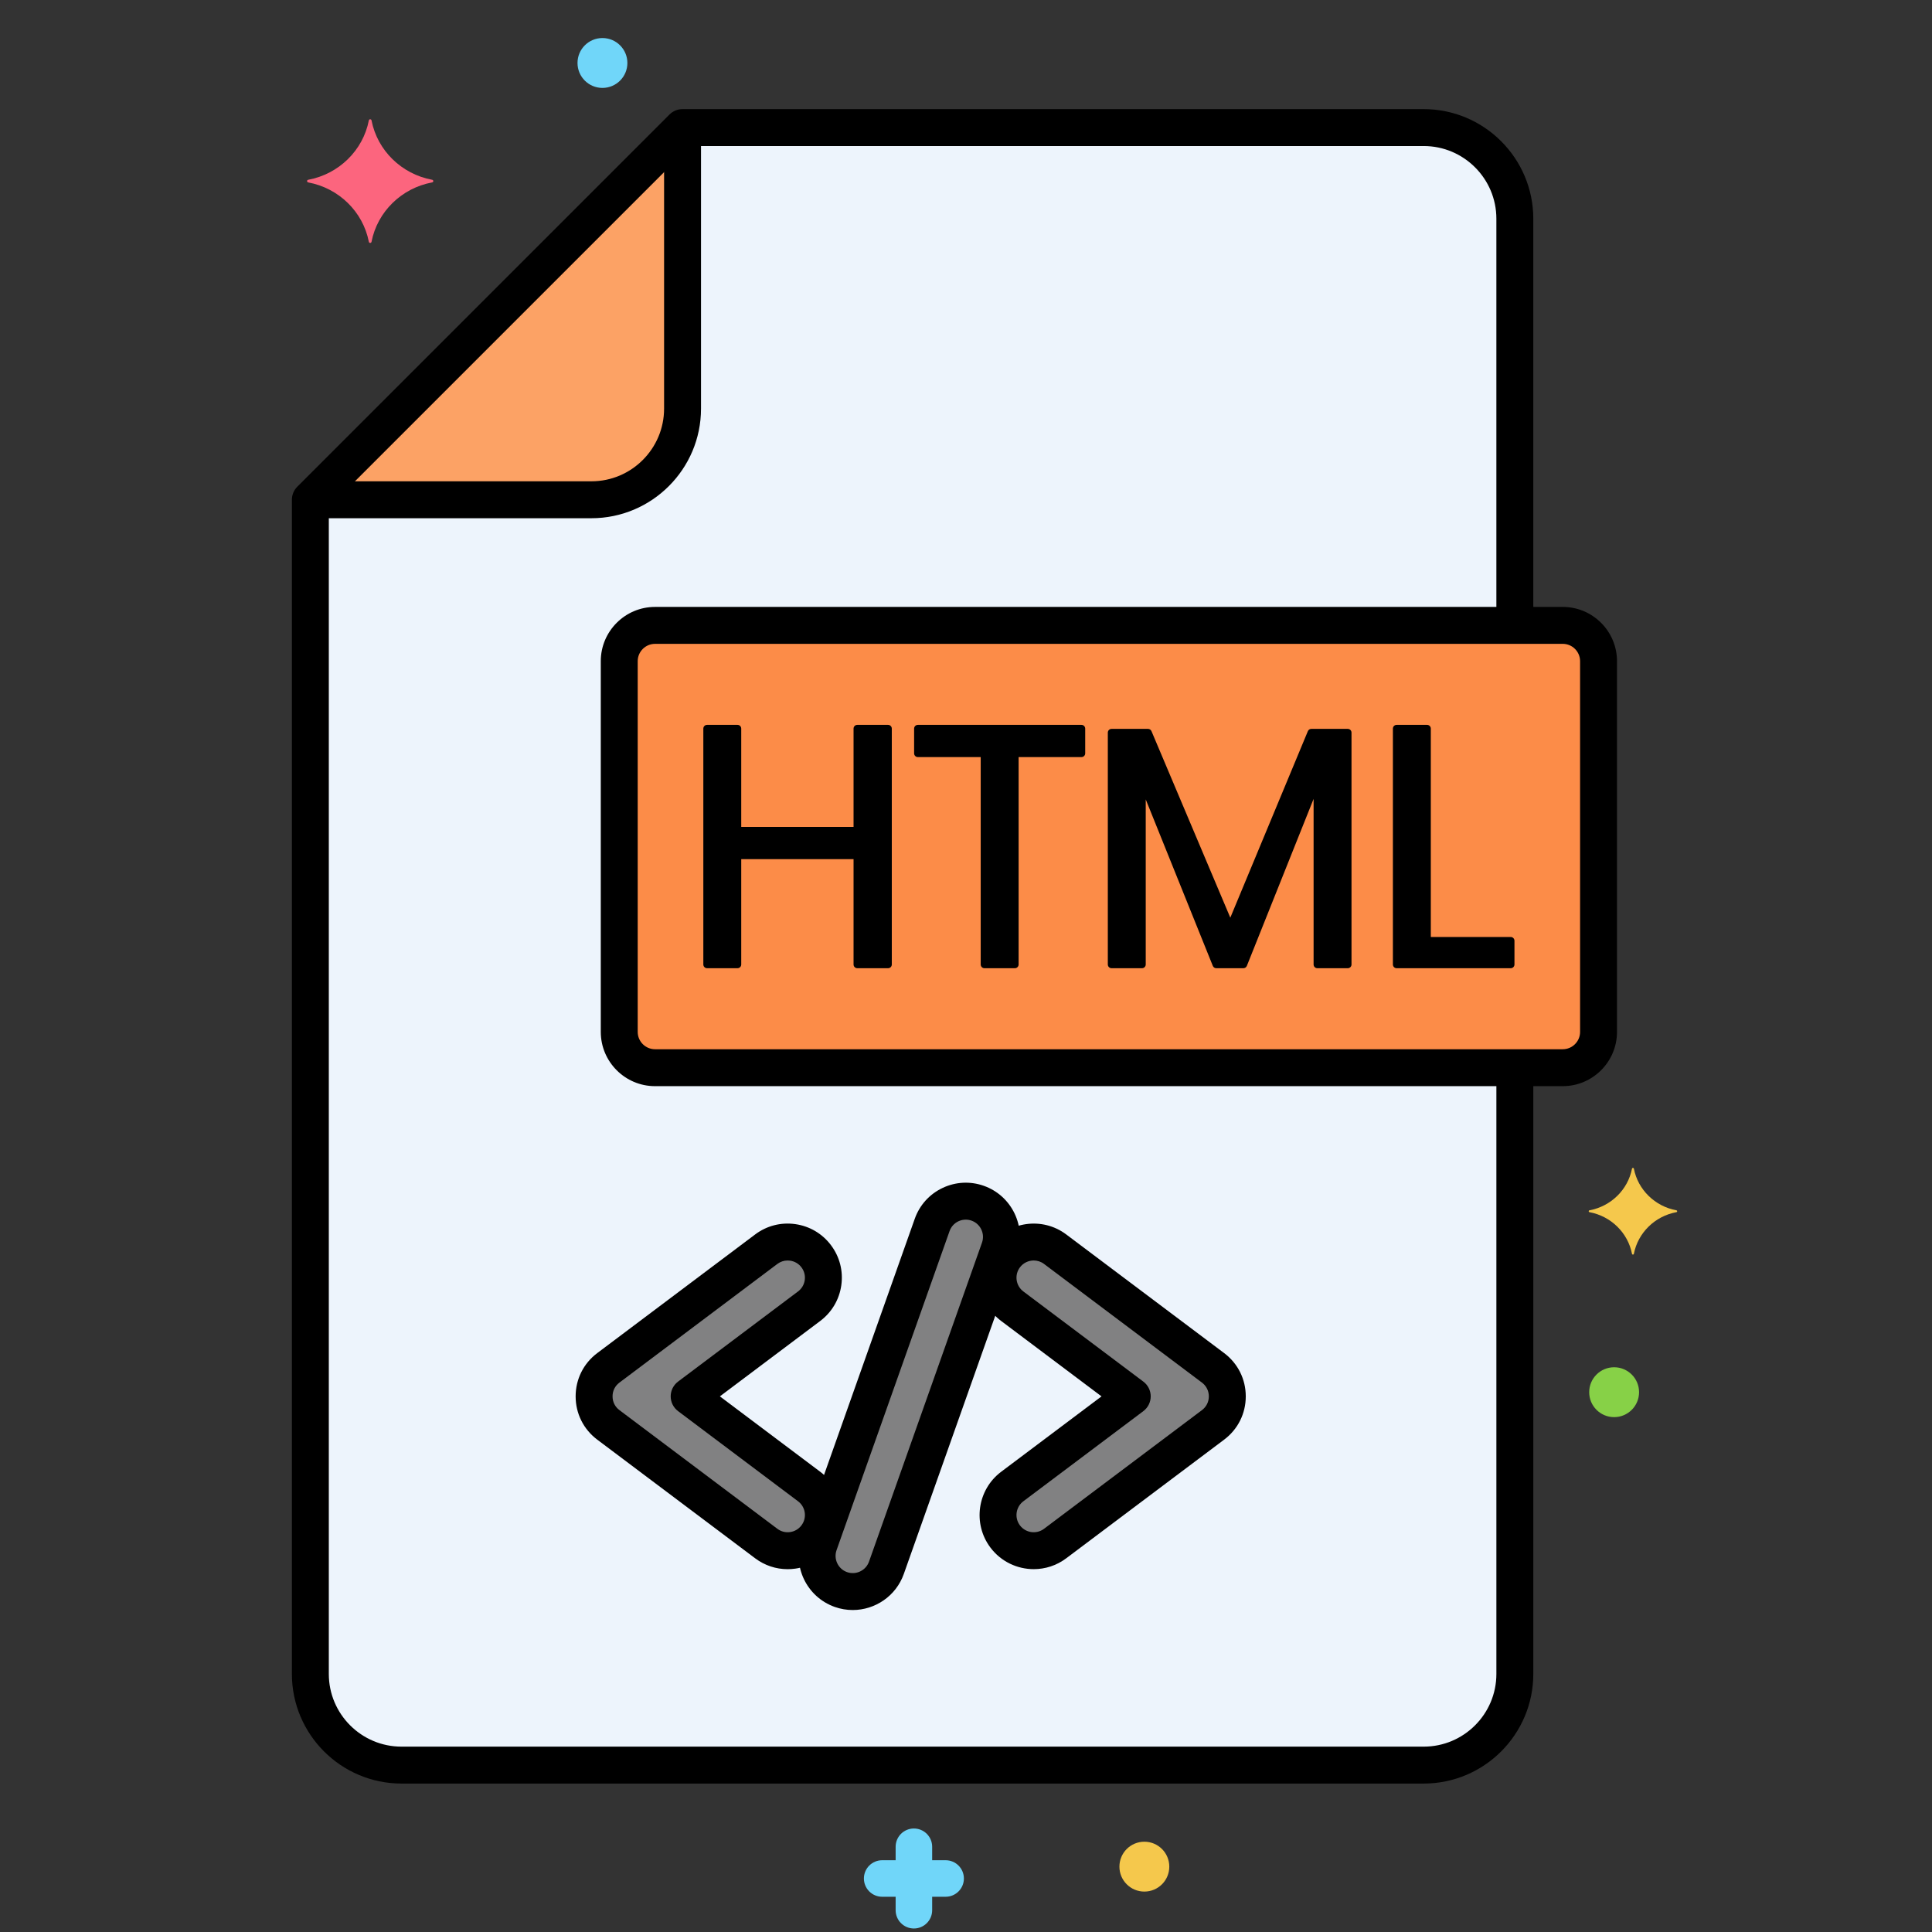 <?xml version="1.0" encoding="UTF-8" standalone="no"?>
<svg
   xmlns:dc="http://purl.org/dc/elements/1.1/"
   xmlns:cc="http://creativecommons.org/ns#"
   xmlns:rdf="http://www.w3.org/1999/02/22-rdf-syntax-ns#"
   xmlns:svg="http://www.w3.org/2000/svg"
   xmlns="http://www.w3.org/2000/svg"
   xmlns:sodipodi="http://sodipodi.sourceforge.net/DTD/sodipodi-0.dtd"
   xmlns:inkscape="http://www.inkscape.org/namespaces/inkscape"
   enable-background="new 0 0 256 256"
   height="45"
   viewBox="0 0 22.5 22.5"
   width="45"
   version="1.1"
   id="svg137"
   sodipodi:docname="technologies-selected.svg"
   inkscape:version="0.92.4 (5da689c313, 2019-01-14)">
  <rect x="0" y="0" width="22.5" height="22.5" fill="#333333" stroke="none"/>
  <defs
     id="defs141" />
  <sodipodi:namedview
     pagecolor="#ffffff"
     bordercolor="#666666"
     borderopacity="1"
     objecttolerance="10"
     gridtolerance="10"
     guidetolerance="10"
     inkscape:pageopacity="0"
     inkscape:pageshadow="2"
     inkscape:window-width="1920"
     inkscape:window-height="1017"
     id="namedview139"
     showgrid="false"
     inkscape:zoom="10.429825"
     inkscape:cx="60.399443"
     inkscape:cy="32.379074"
     inkscape:window-x="-8"
     inkscape:window-y="-8"
     inkscape:window-maximized="1"
     inkscape:current-layer="svg137" />
  <g
     id="Layer_24"
     transform="matrix(0.086,0,0,0.086,0.458,0.443)">
    <g
       id="g134">
      <g
         id="g6">
        <g
           id="g4">
          <path
             d="m 83.378,139.434 c -2.677,0 -4.847,-2.17 -4.847,-4.847 V 84.385 c 0,-2.677 2.17,-4.847 4.847,-4.847 H 199.811 V 24.466 c 0,-6.787 -5.553,-12.341 -12.341,-12.341 H 87.104 L 36.702,62.526 v 159.008 c 0,6.787 5.553,12.341 12.341,12.341 h 138.428 c 6.787,0 12.341,-5.553 12.341,-12.341 V 139.433 H 83.378 Z"
             id="path2"
             inkscape:connector-curvature="0"
             style="fill:#edf4fc" />
        </g>
      </g>
      <g
         id="g12">
        <g
           id="g10">
          <path
             d="M 206.298,79.538 H 83.378 c -2.677,0 -4.847,2.17 -4.847,4.847 v 50.201 c 0,2.677 2.17,4.847 4.847,4.847 h 122.92 c 2.677,0 4.847,-2.17 4.847,-4.847 V 84.385 c 0,-2.677 -2.17,-4.847 -4.847,-4.847 z"
             id="path8"
             inkscape:connector-curvature="0"
             style="fill:#fc8c48" />
        </g>
      </g>
      <g
         id="g18">
        <g
           id="g16">
          <path
             d="m 36.702,62.526 h 38.061 c 6.787,0 12.341,-5.553 12.341,-12.341 v -38.06 z"
             id="path14"
             inkscape:connector-curvature="0"
             style="fill:#fca265" />
        </g>
      </g>
      <g
         id="g24">
        <g
           id="g22">
          <path
             d="m 158.944,180.08 -21.388,-16.07 c -2.125,-1.597 -5.154,-1.182 -6.763,0.96 -1.6,2.129 -1.169,5.163 0.96,6.763 l 16.249,12.208 -16.249,12.208 c -2.129,1.601 -2.56,4.635 -0.96,6.763 1.608,2.139 4.644,2.553 6.763,0.96 l 21.389,-16.071 c 2.569,-1.929 2.573,-5.786 -0.001,-7.721 z"
             id="path20"
             inkscape:connector-curvature="0"
             style="fill:#818182" />
        </g>
      </g>
      <g
         id="g30">
        <g
           id="g28">
          <path
             d="m 104.245,196.15 -16.248,-12.208 16.248,-12.208 c 2.134,-1.604 2.565,-4.629 0.96,-6.763 -1.599,-2.129 -4.634,-2.56 -6.763,-0.961 l -21.388,16.071 c -1.225,0.921 -1.928,2.329 -1.928,3.862 0,1.533 0.703,2.94 1.928,3.861 l 21.388,16.07 c 2.133,1.603 5.16,1.174 6.763,-0.96 1.601,-2.131 1.179,-5.156 -0.96,-6.764 z"
             id="path26"
             inkscape:connector-curvature="0"
             style="fill:#818182" />
        </g>
      </g>
      <g
         id="g36">
        <g
           id="g34">
          <path
             d="m 127.07,157.787 c -2.487,-0.88 -5.265,0.396 -6.166,2.94 l -15.302,43.204 c -0.891,2.516 0.423,5.274 2.94,6.166 2.53,0.896 5.279,-0.436 6.165,-2.94 l 15.302,-43.204 c 0.895,-2.522 -0.427,-5.276 -2.939,-6.166 z"
             id="path32"
             inkscape:connector-curvature="0"
             style="fill:#818182" />
        </g>
      </g>
      <g
         id="g42">
        <g
           id="g40">
          <path
             d="m 53.194,19.551 c -4.149,0.773 -7.419,3.976 -8.208,8.041 -0.04,0.204 -0.325,0.204 -0.364,0 -0.789,-4.065 -4.059,-7.268 -8.208,-8.041 -0.208,-0.039 -0.208,-0.318 0,-0.357 4.149,-0.773 7.419,-3.976 8.208,-8.041 0.04,-0.204 0.325,-0.204 0.364,0 0.789,4.065 4.059,7.268 8.208,8.041 0.208,0.039 0.208,0.318 0,0.357 z"
             id="path38"
             inkscape:connector-curvature="0"
             style="fill:#fc657e" />
        </g>
      </g>
      <g
         id="g48">
        <g
           id="g46">
          <path
             d="m 221.688,158.998 c -2.91,0.542 -5.204,2.789 -5.757,5.64 -0.028,0.143 -0.228,0.143 -0.255,0 -0.553,-2.851 -2.847,-5.098 -5.757,-5.64 -0.146,-0.027 -0.146,-0.223 0,-0.25 2.91,-0.542 5.204,-2.789 5.757,-5.64 0.028,-0.143 0.228,-0.143 0.255,0 0.553,2.851 2.847,5.098 5.757,5.64 0.146,0.027 0.146,0.222 0,0.25 z"
             id="path44"
             inkscape:connector-curvature="0"
             style="fill:#f5c84c" />
        </g>
      </g>
      <g
         id="g54">
        <g
           id="g52">
          <circle
             cx="76.257"
             cy="3.377"
             r="3.377"
             id="circle50"
             style="fill:#70d6f9" />
        </g>
      </g>
      <g
         id="g60">
        <g
           id="g58">
          <circle
             cx="213.257"
             cy="183.377"
             r="3.377"
             id="circle56"
             style="fill:#87d147" />
        </g>
      </g>
      <g
         id="g66">
        <g
           id="g64">
          <path
             d="m 122.73,246.758 h -1.824 v -1.824 c 0,-1.366 -1.107,-2.473 -2.473,-2.473 -1.366,0 -2.473,1.107 -2.473,2.473 v 1.824 h -1.824 c -1.366,0 -2.473,1.107 -2.473,2.473 0,1.366 1.107,2.473 2.473,2.473 h 1.824 v 1.824 c 0,1.366 1.107,2.473 2.473,2.473 1.366,0 2.473,-1.107 2.473,-2.473 v -1.824 h 1.824 c 1.366,0 2.473,-1.107 2.473,-2.473 0,-1.366 -1.108,-2.473 -2.473,-2.473 z"
             id="path62"
             inkscape:connector-curvature="0"
             style="fill:#70d6f9" />
        </g>
      </g>
      <g
         id="g72">
        <g
           id="g70">
          <circle
             cx="149.641"
             cy="247.627"
             r="3.377"
             id="circle68"
             style="fill:#f5c84c" />
        </g>
      </g>
      <g
         id="g78">
        <g
           id="g76">
          <path
             d="M 206.298,141.934 H 83.378 c -4.051,0 -7.347,-3.296 -7.347,-7.347 V 84.385 c 0,-4.052 3.296,-7.348 7.347,-7.348 h 122.92 c 4.052,0 7.348,3.296 7.348,7.348 v 50.201 c 0,4.052 -3.296,7.348 -7.348,7.348 z M 83.378,82.038 c -1.294,0 -2.347,1.053 -2.347,2.348 v 50.201 c 0,1.294 1.053,2.347 2.347,2.347 h 122.92 c 1.295,0 2.348,-1.053 2.348,-2.347 V 84.385 c 0,-1.294 -1.053,-2.348 -2.348,-2.348 H 83.378 Z"
             id="path74"
             inkscape:connector-curvature="0" />
        </g>
      </g>
      <g
         id="g84">
        <g
           id="g82">
          <path
             d="m 114.935,93.008 h -4.168 c -0.28,0 -0.506,0.226 -0.506,0.506 v 13.313 H 95.052 V 93.514 c 0,-0.28 -0.226,-0.506 -0.506,-0.506 h -4.122 c -0.28,0 -0.506,0.226 -0.506,0.506 v 31.943 c 0,0.28 0.226,0.506 0.506,0.506 h 4.122 c 0.28,0 0.506,-0.226 0.506,-0.506 v -14.264 h 15.209 v 14.264 c 0,0.28 0.226,0.506 0.506,0.506 h 4.168 c 0.28,0 0.506,-0.226 0.506,-0.506 V 93.514 c 0,-0.279 -0.226,-0.506 -0.506,-0.506 z"
             id="path80"
             inkscape:connector-curvature="0" />
        </g>
      </g>
      <g
         id="g90">
        <g
           id="g88">
          <path
             d="m 141.124,93.008 h -22.156 c -0.28,0 -0.506,0.226 -0.506,0.506 v 3.353 c 0,0.28 0.226,0.506 0.506,0.506 h 8.511 v 28.084 c 0,0.28 0.226,0.506 0.506,0.506 h 4.122 c 0.28,0 0.506,-0.226 0.506,-0.506 V 97.373 h 8.511 c 0.28,0 0.506,-0.226 0.506,-0.506 v -3.353 c 0,-0.279 -0.226,-0.506 -0.506,-0.506 z"
             id="path86"
             inkscape:connector-curvature="0" />
        </g>
      </g>
      <g
         id="g96">
        <g
           id="g94">
          <path
             d="m 177.188,93.552 h -4.938 c -0.205,0 -0.389,0.123 -0.468,0.312 l -10.501,25.255 -10.676,-25.258 c -0.08,-0.187 -0.263,-0.309 -0.467,-0.309 H 145.2 c -0.28,0 -0.506,0.226 -0.506,0.506 v 31.399 c 0,0.28 0.226,0.506 0.506,0.506 h 4.122 c 0.28,0 0.506,-0.226 0.506,-0.506 v -22.355 l 9.083,22.544 c 0.077,0.191 0.263,0.317 0.47,0.317 h 3.67 c 0.207,0 0.393,-0.126 0.47,-0.318 l 9.038,-22.613 v 22.425 c 0,0.28 0.226,0.506 0.506,0.506 h 4.122 c 0.28,0 0.506,-0.226 0.506,-0.506 V 94.058 c 10e-4,-0.28 -0.225,-0.506 -0.505,-0.506 z"
             id="path92"
             inkscape:connector-curvature="0" />
        </g>
      </g>
      <g
         id="g102">
        <g
           id="g100">
          <path
             d="m 199.253,121.734 h -10.821 v -28.22 c 0,-0.28 -0.226,-0.506 -0.506,-0.506 h -4.122 c -0.28,0 -0.506,0.226 -0.506,0.506 v 31.943 c 0,0.28 0.226,0.506 0.506,0.506 h 15.45 c 0.28,0 0.506,-0.226 0.506,-0.506 v -3.217 c -0.001,-0.28 -0.228,-0.506 -0.507,-0.506 z"
             id="path98"
             inkscape:connector-curvature="0" />
        </g>
      </g>
      <g
         id="g108">
        <g
           id="g106">
          <path
             d="M 187.471,236.375 H 49.043 c -8.184,0 -14.841,-6.658 -14.841,-14.841 V 62.526 c 0,-0.663 0.264,-1.299 0.732,-1.768 L 85.335,10.357 C 85.804,9.888 86.439,9.625 87.103,9.625 H 187.47 c 8.184,0 14.841,6.658 14.841,14.841 v 54.117 c 0,1.381 -1.119,2.5 -2.5,2.5 -1.381,0 -2.5,-1.119 -2.5,-2.5 V 24.466 c 0,-5.426 -4.415,-9.841 -9.841,-9.841 H 88.139 L 39.202,63.562 v 157.972 c 0,5.426 4.415,9.841 9.841,9.841 h 138.428 c 5.426,0 9.841,-4.415 9.841,-9.841 v -81.315 c 0,-1.381 1.119,-2.5 2.5,-2.5 1.381,0 2.5,1.119 2.5,2.5 v 81.315 c 0,8.183 -6.658,14.841 -14.841,14.841 z"
             id="path104"
             inkscape:connector-curvature="0" />
        </g>
      </g>
      <g
         id="g114">
        <g
           id="g112">
          <path
             d="M 74.763,65.026 H 37.292 c -1.381,0 -2.5,-1.119 -2.5,-2.5 0,-1.381 1.119,-2.5 2.5,-2.5 h 37.471 c 5.426,0 9.841,-4.415 9.841,-9.841 V 12.667 c 0,-1.381 1.119,-2.5 2.5,-2.5 1.381,0 2.5,1.119 2.5,2.5 v 37.519 c 0,8.183 -6.658,14.84 -14.841,14.84 z"
             id="path110"
             inkscape:connector-curvature="0" />
        </g>
      </g>
      <g
         id="g120">
        <g
           id="g118">
          <path
             d="m 134.664,207.34 c -2.228,0 -4.43,-1.009 -5.869,-2.923 -2.428,-3.231 -1.774,-7.835 1.455,-10.264 l 13.59,-10.21 -13.589,-10.21 c -3.231,-2.429 -3.884,-7.033 -1.456,-10.264 2.429,-3.232 7.032,-3.883 10.264,-1.457 l 21.388,16.07 h 0.001 c 1.86,1.399 2.927,3.536 2.926,5.861 0,2.326 -1.067,4.461 -2.927,5.858 l -21.389,16.071 c -1.317,0.99 -2.861,1.468 -4.394,1.468 z m -0.006,-41.798 c -0.709,0 -1.409,0.321 -1.867,0.93 -0.771,1.026 -0.563,2.49 0.464,3.263 l 16.249,12.208 c 0.628,0.472 0.998,1.212 0.998,1.999 0,0.787 -0.37,1.526 -0.998,1.999 l -16.249,12.208 c -1.026,0.772 -1.235,2.236 -0.463,3.263 0.771,1.026 2.233,1.236 3.261,0.464 l 21.39,-16.071 c 0.592,-0.444 0.931,-1.123 0.931,-1.862 0,-0.739 -0.339,-1.418 -0.931,-1.864 l -21.388,-16.07 c -0.418,-0.315 -0.909,-0.467 -1.397,-0.467 z"
             id="path116"
             inkscape:connector-curvature="0" />
        </g>
      </g>
      <g
         id="g126">
        <g
           id="g124">
          <path
             d="m 101.329,207.344 c -1.576,0 -3.104,-0.507 -4.389,-1.471 L 75.552,189.802 c -1.859,-1.398 -2.926,-3.534 -2.926,-5.859 0,-2.328 1.066,-4.464 2.926,-5.861 l 21.388,-16.07 c 1.563,-1.174 3.492,-1.671 5.434,-1.395 1.94,0.275 3.656,1.289 4.83,2.853 1.177,1.564 1.674,3.495 1.398,5.433 -0.275,1.938 -1.29,3.652 -2.855,4.829 l -13.588,10.21 13.588,10.21 c 1.567,1.178 2.582,2.896 2.856,4.834 0.273,1.937 -0.224,3.865 -1.4,5.43 -1.176,1.565 -2.891,2.579 -4.829,2.854 -0.349,0.05 -0.698,0.074 -1.045,0.074 z m 0.007,-41.801 c -0.501,0 -0.986,0.161 -1.392,0.465 l -21.388,16.07 c -0.6,0.451 -0.93,1.112 -0.93,1.864 0,0.75 0.33,1.412 0.931,1.863 l 21.387,16.07 c 0.498,0.374 1.11,0.533 1.728,0.444 0.615,-0.087 1.16,-0.41 1.534,-0.907 0.375,-0.499 0.533,-1.111 0.446,-1.727 -0.087,-0.616 -0.41,-1.162 -0.909,-1.537 L 86.495,185.94 c -0.628,-0.472 -0.998,-1.212 -0.998,-1.999 0,-0.787 0.37,-1.526 0.998,-1.999 l 16.248,-12.208 c 0.499,-0.375 0.821,-0.92 0.909,-1.536 0.087,-0.615 -0.07,-1.228 -0.445,-1.726 -0.373,-0.497 -0.918,-0.818 -1.536,-0.906 -0.112,-0.014 -0.224,-0.023 -0.335,-0.023 z"
             id="path122"
             inkscape:connector-curvature="0" />
        </g>
      </g>
      <g
         id="g132">
        <g
           id="g130">
          <path
             d="m 110.149,212.875 c -0.811,0 -1.634,-0.135 -2.439,-0.42 -3.81,-1.35 -5.812,-5.547 -4.463,-9.357 l 15.302,-43.205 c 0.657,-1.857 1.999,-3.342 3.778,-4.181 1.761,-0.831 3.742,-0.932 5.577,-0.281 h 0.001 c 3.809,1.35 5.811,5.547 4.462,9.356 l -15.302,43.205 c -1.063,3.003 -3.897,4.883 -6.916,4.883 z m 15.308,-52.866 c -0.341,0 -0.681,0.075 -0.998,0.225 -0.563,0.265 -0.988,0.737 -1.197,1.327 l -15.302,43.205 c -0.429,1.211 0.207,2.546 1.417,2.975 1.214,0.429 2.547,-0.207 2.976,-1.417 l 15.302,-43.204 c 0.429,-1.211 -0.208,-2.546 -1.419,-2.975 -0.255,-0.091 -0.517,-0.136 -0.779,-0.136 z"
             id="path128"
             inkscape:connector-curvature="0" />
        </g>
      </g>
    </g>
  </g>
</svg>
